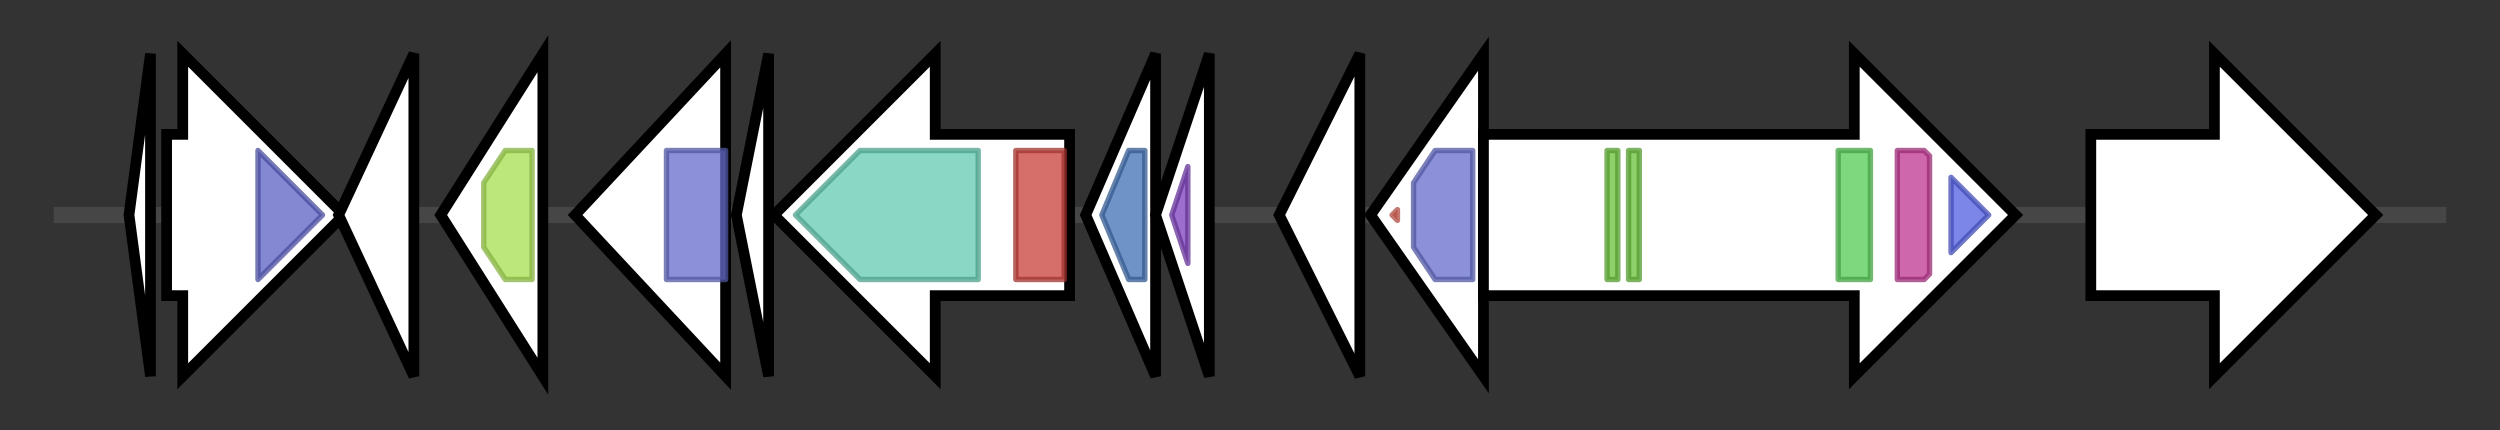 <svg version="1.1" baseProfile="full" xmlns="http://www.w3.org/2000/svg" width="465.133" height="80">
	<rect width="100%" height="100%" fill="#333333" stroke="none"/>
	<g>
		<line x1="10" y1="40.0" x2="455.133" y2="40.0" style="stroke:rgb(70,70,70); stroke-width:3 "/>
		<g>
			<title> (ctg5179_1)</title>
			<polygon class=" (ctg5179_1)" points="24,40 28,10 28,70" fill="rgb(255,255,255)" fill-opacity="1.0" stroke="rgb(0,0,0)" stroke-width="2"  />
		</g>
		<g>
			<title> (ctg5179_2)</title>
			<polygon class=" (ctg5179_2)" points="31,25 34,25 34,10 64,40 34,70 34,55 31,55" fill="rgb(255,255,255)" fill-opacity="1.0" stroke="rgb(0,0,0)" stroke-width="2"  />
			<g>
				<title>Phage_integrase (PF00589)
"Phage integrase family"</title>
				<polygon class="PF00589" points="48,28 48,28 60,40 48,52 48,52" stroke-linejoin="round" width="14" height="24" fill="rgb(91,96,195)" stroke="rgb(72,76,156)" stroke-width="1" opacity="0.75" />
			</g>
		</g>
		<g>
			<title> (ctg5179_3)</title>
			<polygon class=" (ctg5179_3)" points="63,40 77,10 77,70" fill="rgb(255,255,255)" fill-opacity="1.0" stroke="rgb(0,0,0)" stroke-width="2"  />
		</g>
		<g>
			<title> (ctg5179_4)</title>
			<polygon class=" (ctg5179_4)" points="82,40 101,10 101,70" fill="rgb(255,255,255)" fill-opacity="1.0" stroke="rgb(0,0,0)" stroke-width="2"  />
			<g>
				<title>NusG (PF02357)
"Transcription termination factor nusG"</title>
				<polygon class="PF02357" points="90,34 94,28 99,28 99,52 94,52 90,46" stroke-linejoin="round" width="9" height="24" fill="rgb(166,222,79)" stroke="rgb(132,177,63)" stroke-width="1" opacity="0.75" />
			</g>
		</g>
		<g>
			<title> (ctg5179_5)</title>
			<polygon class=" (ctg5179_5)" points="107,40 135,10 135,70" fill="rgb(255,255,255)" fill-opacity="1.0" stroke="rgb(0,0,0)" stroke-width="2"  />
			<g>
				<title>Response_reg (PF00072)
"Response regulator receiver domain"</title>
				<rect class="PF00072" x="124" y="28" stroke-linejoin="round" width="11" height="24" fill="rgb(100,107,203)" stroke="rgb(80,85,162)" stroke-width="1" opacity="0.75" />
			</g>
		</g>
		<g>
			<title> (ctg5179_6)</title>
			<polygon class=" (ctg5179_6)" points="137,40 143,10 143,70" fill="rgb(255,255,255)" fill-opacity="1.0" stroke="rgb(0,0,0)" stroke-width="2"  />
		</g>
		<g>
			<title> (ctg5179_7)</title>
			<polygon class=" (ctg5179_7)" points="199,25 174,25 174,10 144,40 174,70 174,55 199,55" fill="rgb(255,255,255)" fill-opacity="1.0" stroke="rgb(0,0,0)" stroke-width="2"  />
			<g>
				<title>Asn_synthase (PF00733)
"Asparagine synthase"</title>
				<polygon class="PF00733" points="148,40 160,28 182,28 182,52 160,52" stroke-linejoin="round" width="37" height="24" fill="rgb(97,201,176)" stroke="rgb(77,160,140)" stroke-width="1" opacity="0.75" />
			</g>
			<g>
				<title>GATase_7 (PF13537)
"Glutamine amidotransferase domain"</title>
				<rect class="PF13537" x="189" y="28" stroke-linejoin="round" width="9" height="24" fill="rgb(200,63,57)" stroke="rgb(160,50,45)" stroke-width="1" opacity="0.75" />
			</g>
		</g>
		<g>
			<title> (ctg5179_8)</title>
			<polygon class=" (ctg5179_8)" points="202,40 215,10 215,70" fill="rgb(255,255,255)" fill-opacity="1.0" stroke="rgb(0,0,0)" stroke-width="2"  />
			<g>
				<title>Transglut_core3 (PF13471)
"Transglutaminase-like superfamily"</title>
				<polygon class="PF13471" points="205,40 210,28 213,28 213,52 210,52" stroke-linejoin="round" width="11" height="24" fill="rgb(63,111,179)" stroke="rgb(50,88,143)" stroke-width="1" opacity="0.75" />
			</g>
		</g>
		<g>
			<title> (ctg5179_9)</title>
			<polygon class=" (ctg5179_9)" points="215,40 225,10 225,70" fill="rgb(255,255,255)" fill-opacity="1.0" stroke="rgb(0,0,0)" stroke-width="2"  />
			<g>
				<title>PqqD (PF05402)
"Coenzyme PQQ synthesis protein D (PqqD)"</title>
				<polygon class="PF05402" points="218,40 221,31 221,49" stroke-linejoin="round" width="6" height="24" fill="rgb(124,62,188)" stroke="rgb(99,49,150)" stroke-width="1" opacity="0.75" />
			</g>
		</g>
		<g>
			<title> (ctg5179_10)</title>
			<polygon class=" (ctg5179_10)" points="238,40 253,10 253,70" fill="rgb(255,255,255)" fill-opacity="1.0" stroke="rgb(0,0,0)" stroke-width="2"  />
		</g>
		<g>
			<title> (ctg5179_11)</title>
			<polygon class=" (ctg5179_11)" points="255,40 276,10 276,70" fill="rgb(255,255,255)" fill-opacity="1.0" stroke="rgb(0,0,0)" stroke-width="2"  />
			<g>
				<title>GerE (PF00196)
"Bacterial regulatory proteins, luxR family"</title>
				<polygon class="PF00196" points="259,40 260,39 260,41" stroke-linejoin="round" width="5" height="24" fill="rgb(219,94,82)" stroke="rgb(175,75,65)" stroke-width="1" opacity="0.75" />
			</g>
			<g>
				<title>Response_reg (PF00072)
"Response regulator receiver domain"</title>
				<polygon class="PF00072" points="263,34 267,28 274,28 274,52 267,52 263,46" stroke-linejoin="round" width="11" height="24" fill="rgb(100,107,203)" stroke="rgb(80,85,162)" stroke-width="1" opacity="0.75" />
			</g>
		</g>
		<g>
			<title> (ctg5179_12)</title>
			<polygon class=" (ctg5179_12)" points="276,25 345,25 345,10 375,40 345,70 345,55 276,55" fill="rgb(255,255,255)" fill-opacity="1.0" stroke="rgb(0,0,0)" stroke-width="2"  />
			<g>
				<title>Reg_prop (PF07494)
"Two component regulator propeller"</title>
				<rect class="PF07494" x="299" y="28" stroke-linejoin="round" width="2" height="24" fill="rgb(104,192,57)" stroke="rgb(83,153,45)" stroke-width="1" opacity="0.75" />
			</g>
			<g>
				<title>Reg_prop (PF07494)
"Two component regulator propeller"</title>
				<rect class="PF07494" x="303" y="28" stroke-linejoin="round" width="2" height="24" fill="rgb(104,192,57)" stroke="rgb(83,153,45)" stroke-width="1" opacity="0.75" />
			</g>
			<g>
				<title>Y_Y_Y (PF07495)
"Y_Y_Y domain"</title>
				<rect class="PF07495" x="342" y="28" stroke-linejoin="round" width="6" height="24" fill="rgb(83,202,83)" stroke="rgb(66,161,66)" stroke-width="1" opacity="0.75" />
			</g>
			<g>
				<title>HisKA_3 (PF07730)
"Histidine kinase"</title>
				<polygon class="PF07730" points="353,28 358,28 359,29 359,51 358,52 353,52" stroke-linejoin="round" width="6" height="24" fill="rgb(190,53,146)" stroke="rgb(152,42,116)" stroke-width="1" opacity="0.75" />
			</g>
			<g>
				<title>HATPase_c (PF02518)
"Histidine kinase-, DNA gyrase B-, and HSP90-like ATPase"</title>
				<polygon class="PF02518" points="363,33 370,40 363,47" stroke-linejoin="round" width="9" height="24" fill="rgb(80,94,225)" stroke="rgb(64,75,180)" stroke-width="1" opacity="0.75" />
			</g>
		</g>
		<g>
			<title> (ctg5179_13)</title>
			<polygon class=" (ctg5179_13)" points="389,25 412,25 412,10 442,40 412,70 412,55 389,55" fill="rgb(255,255,255)" fill-opacity="1.0" stroke="rgb(0,0,0)" stroke-width="2"  />
		</g>
	</g>
</svg>
